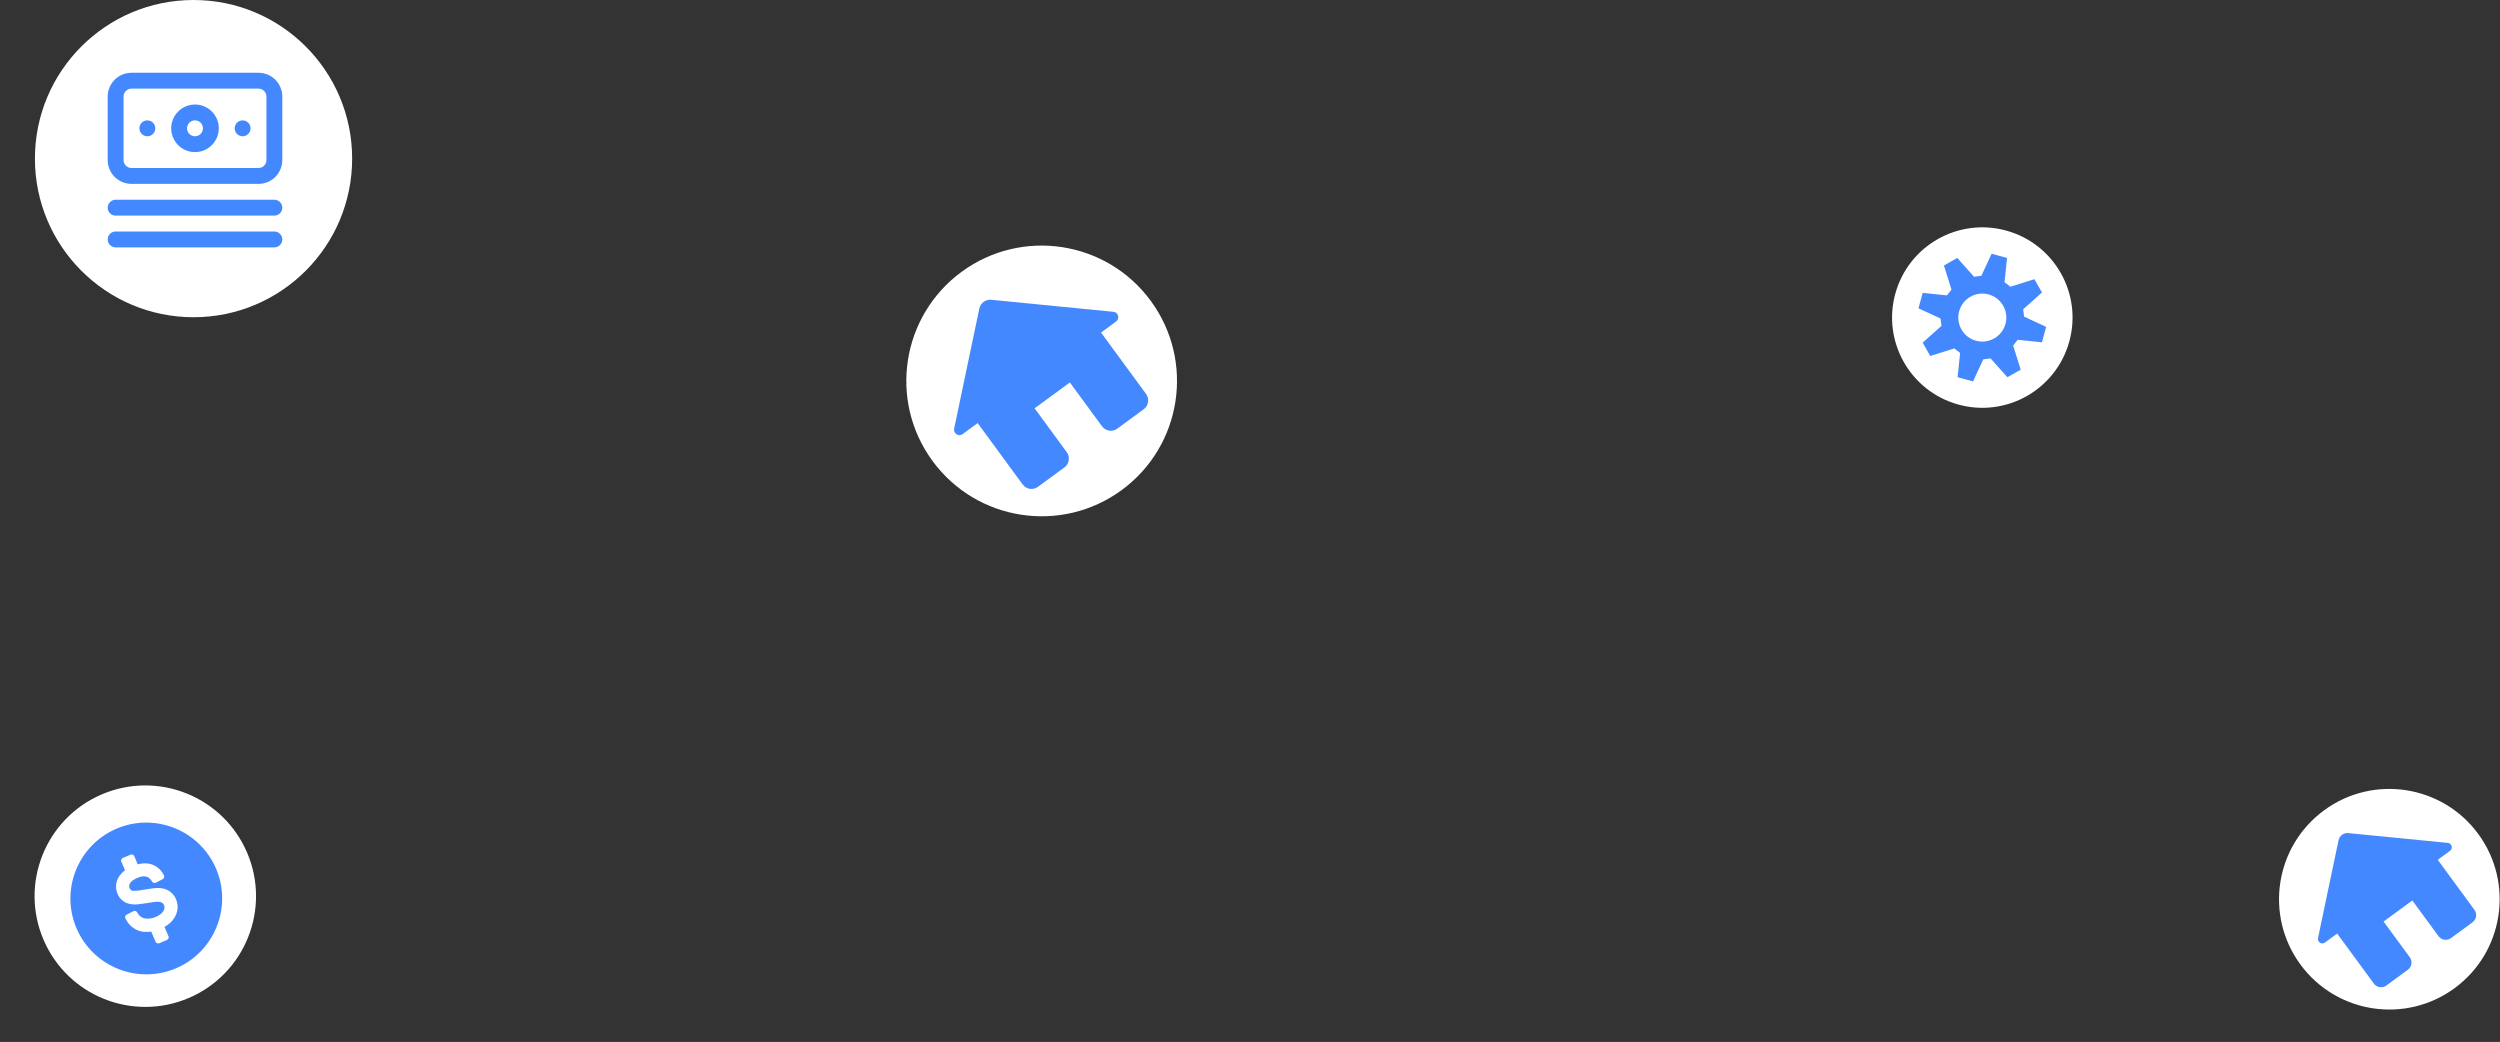 <svg width="859" height="358" viewBox="0 0 859 358" fill="none" xmlns="http://www.w3.org/2000/svg">
<rect x="0" y="0" width="859" height="358" fill="#333333" stroke="none"/>
<path d="M121 54.5C121 84.6 96.6 109 66.5 109C36.401 109 12 84.6 12 54.5C12 24.401 36.401 3.85583e-07 66.5 0C96.6 -3.85583e-07 121 24.401 121 54.5Z" fill="white"/>
<path d="M94.273 68.636H39.727C39.004 68.636 38.31 68.924 37.799 69.435C37.287 69.947 37 70.64 37 71.364C37 72.087 37.287 72.781 37.799 73.292C38.31 73.804 39.004 74.091 39.727 74.091L94.273 74.091C94.996 74.091 95.69 73.804 96.201 73.292C96.713 72.781 97 72.087 97 71.364C97 70.64 96.713 69.947 96.201 69.435C95.69 68.924 94.996 68.636 94.273 68.636ZM94.273 79.545H39.727C39.004 79.545 38.31 79.833 37.799 80.344C37.287 80.856 37 81.549 37 82.273C37 82.996 37.287 83.69 37.799 84.201C38.31 84.713 39.004 85 39.727 85H94.273C94.996 85 95.69 84.713 96.201 84.201C96.713 83.69 97 82.996 97 82.273C97 81.549 96.713 80.856 96.201 80.344C95.69 79.833 94.996 79.545 94.273 79.545ZM50.636 41.364C50.097 41.364 49.57 41.524 49.121 41.823C48.673 42.123 48.323 42.549 48.117 43.047C47.91 43.546 47.856 44.094 47.962 44.623C48.067 45.152 48.327 45.638 48.708 46.019C49.089 46.401 49.575 46.66 50.104 46.766C50.633 46.871 51.182 46.817 51.68 46.611C52.178 46.404 52.604 46.055 52.904 45.606C53.204 45.158 53.364 44.63 53.364 44.091C53.364 43.368 53.076 42.674 52.565 42.162C52.053 41.651 51.36 41.364 50.636 41.364ZM88.818 25H45.182C43.012 25 40.931 25.862 39.396 27.396C37.862 28.931 37 31.012 37 33.182V55C37 57.17 37.862 59.251 39.396 60.785C40.931 62.32 43.012 63.182 45.182 63.182H88.818C90.988 63.182 93.069 62.32 94.604 60.785C96.138 59.251 97 57.17 97 55V33.182C97 31.012 96.138 28.931 94.604 27.396C93.069 25.862 90.988 25 88.818 25ZM91.545 55C91.545 55.723 91.258 56.417 90.747 56.928C90.235 57.44 89.541 57.727 88.818 57.727H45.182C44.459 57.727 43.765 57.44 43.253 56.928C42.742 56.417 42.455 55.723 42.455 55V33.182C42.455 32.459 42.742 31.765 43.253 31.253C43.765 30.742 44.459 30.454 45.182 30.454H88.818C89.541 30.454 90.235 30.742 90.747 31.253C91.258 31.765 91.545 32.459 91.545 33.182V55ZM67 35.909C65.382 35.909 63.8 36.389 62.454 37.288C61.109 38.187 60.06 39.465 59.441 40.96C58.822 42.455 58.66 44.1 58.975 45.687C59.291 47.274 60.07 48.732 61.215 49.876C62.359 51.021 63.817 51.8 65.404 52.115C66.991 52.431 68.636 52.269 70.131 51.65C71.626 51.031 72.904 49.982 73.803 48.636C74.702 47.291 75.182 45.709 75.182 44.091C75.182 41.921 74.32 39.84 72.785 38.306C71.251 36.771 69.17 35.909 67 35.909ZM67 46.818C66.461 46.818 65.933 46.658 65.485 46.358C65.036 46.059 64.687 45.633 64.48 45.135C64.274 44.636 64.22 44.088 64.325 43.559C64.43 43.03 64.69 42.544 65.072 42.162C65.453 41.781 65.939 41.521 66.468 41.416C66.997 41.311 67.545 41.365 68.044 41.571C68.542 41.778 68.968 42.127 69.268 42.576C69.567 43.024 69.727 43.551 69.727 44.091C69.727 44.814 69.44 45.508 68.928 46.019C68.417 46.531 67.723 46.818 67 46.818ZM83.364 41.364C82.824 41.364 82.297 41.524 81.848 41.823C81.4 42.123 81.05 42.549 80.844 43.047C80.638 43.546 80.584 44.094 80.689 44.623C80.794 45.152 81.054 45.638 81.435 46.019C81.817 46.401 82.302 46.66 82.832 46.766C83.361 46.871 83.909 46.817 84.407 46.611C84.906 46.404 85.332 46.055 85.631 45.606C85.931 45.158 86.091 44.63 86.091 44.091C86.091 43.368 85.804 42.674 85.292 42.162C84.781 41.651 84.087 41.364 83.364 41.364Z" fill="#4488FF"/>
<path d="M851.539 286.562C863.919 303.44 860.272 327.159 843.393 339.539C826.515 351.919 802.796 348.272 790.416 331.394C778.036 314.515 781.683 290.796 798.562 278.416C815.44 266.036 839.159 269.683 851.539 286.562Z" fill="white"/>
<path d="M828.014 328.931L819 316.642L828.874 309.399L837.888 321.688C838.88 323.04 840.802 323.332 842.159 322.336L849.565 316.904C850.923 315.908 851.222 313.987 850.231 312.635L837.612 295.43L841.808 292.352C842.944 291.52 842.459 289.72 841.054 289.617L806.843 286.246C805.292 286.098 803.86 287.148 803.535 288.672L796.472 322.316C796.174 323.669 797.72 324.69 798.855 323.857L803.052 320.779L815.671 337.984C816.663 339.336 818.585 339.627 819.943 338.631L827.348 333.199C828.706 332.203 829.005 330.283 828.014 328.931Z" fill="#4488FF"/>
<path d="M711.009 117.353C706.461 133.859 689.395 143.554 672.889 139.007C656.383 134.459 646.688 117.393 651.235 100.887C655.783 84.381 672.849 74.686 689.355 79.233C705.861 83.781 715.556 100.847 711.009 117.353Z" fill="white"/>
<path d="M684.317 87.179L689.619 88.64L688.753 96.959L690.758 98.519L699.021 95.927L701.621 100.504L695.163 106.273L695.476 108.794L703.065 112.311L701.604 117.614L693.285 116.748L691.725 118.753L694.317 127.016L689.74 129.616L683.971 123.157L681.45 123.471L677.933 131.06L672.63 129.599L673.496 121.28L671.491 119.719L663.228 122.312L660.628 117.735L667.087 111.965L666.773 109.444L659.184 105.927L660.645 100.625L668.964 101.491L670.525 99.486L667.932 91.223L672.509 88.623L678.279 95.081L680.8 94.767L684.317 87.179ZM683.316 101.166C681.206 100.584 678.952 100.865 677.05 101.946C675.147 103.026 673.752 104.819 673.171 106.928C672.59 109.038 672.87 111.292 673.951 113.194C675.032 115.097 676.824 116.492 678.934 117.073C681.043 117.654 683.297 117.373 685.199 116.293C687.102 115.212 688.497 113.42 689.078 111.31C689.659 109.201 689.379 106.947 688.298 105.045C687.217 103.142 685.425 101.747 683.316 101.166Z" fill="#4488FF"/>
<path d="M395.412 103.387C410.602 124.096 406.127 153.198 385.418 168.388C364.708 183.577 335.607 179.103 320.417 158.393C305.228 137.684 309.702 108.582 330.412 93.393C351.121 78.203 380.223 82.678 395.412 103.387Z" fill="white"/>
<path d="M366.545 155.372L355.486 140.294L367.601 131.408L378.66 146.486C379.877 148.145 382.235 148.502 383.901 147.281L392.987 140.616C394.653 139.394 395.021 137.037 393.804 135.379L378.321 114.269L383.47 110.493C384.863 109.471 384.269 107.263 382.545 107.136L340.569 103C338.666 102.819 336.909 104.107 336.51 105.977L327.845 147.256C327.479 148.916 329.376 150.169 330.769 149.147L335.918 145.37L351.401 166.48C352.618 168.139 354.976 168.496 356.642 167.274L365.728 160.61C367.394 159.388 367.762 157.031 366.545 155.372Z" fill="#4488FF"/>
<circle cx="49.927" cy="307.927" r="38.04" transform="rotate(-23.135 49.927 307.927)" fill="white"/>
<path d="M40.023 284.738C26.802 290.387 20.642 305.737 26.291 318.957C31.939 332.178 47.289 338.338 60.51 332.689C73.731 327.041 79.891 311.691 74.242 298.47C68.594 285.249 53.243 279.089 40.023 284.738ZM60.928 312.819C60.655 314.184 60.044 315.381 59.053 316.504C58.309 317.302 57.461 317.96 56.514 318.474L57.891 321.697C58.102 322.189 57.873 322.756 57.383 322.965L54.723 324.101C54.231 324.312 53.665 324.083 53.455 323.593L51.959 320.091C51.406 320.182 50.839 320.221 50.248 320.206C48.688 320.232 47.239 319.806 45.979 318.939C44.754 318.158 43.797 317.043 43.084 315.547C42.858 315.074 43.051 314.508 43.518 314.27L45.837 313.086C46.305 312.853 46.857 313.02 47.114 313.465C47.551 314.223 48.058 314.789 48.583 315.099C49.195 315.5 49.83 315.663 50.679 315.65C52.498 315.67 54.446 314.839 55.573 313.745C56.061 313.234 56.358 312.759 56.484 312.278C56.576 311.832 56.54 311.42 56.355 310.989C56.182 310.583 55.95 310.329 55.56 310.113C55.353 309.994 54.873 309.81 53.825 309.835C53.327 309.877 52.054 310.039 50.149 310.359C47.917 310.718 46.587 310.835 45.695 310.751C44.374 310.642 43.261 310.278 42.399 309.668C41.519 309.048 40.844 308.2 40.395 307.148C39.906 306.003 39.76 304.776 39.96 303.501C40.193 302.24 40.827 301.059 41.797 300.057C42.115 299.708 42.5 299.366 42.961 299.026L41.695 296.063C41.484 295.572 41.713 295.005 42.203 294.795L44.863 293.659C45.355 293.449 45.921 293.677 46.131 294.168L47.33 296.974C48.186 296.766 49.013 296.651 49.798 296.632C51.347 296.66 52.623 297.039 53.74 297.792C54.834 298.486 55.717 299.502 56.348 300.795C56.579 301.269 56.387 301.841 55.917 302.08L53.542 303.289C53.084 303.524 52.535 303.36 52.273 302.925C51.708 301.98 51.074 301.423 50.334 301.224C49.477 300.957 48.458 301.097 47.183 301.642C45.934 302.175 45.035 302.846 44.65 303.533C44.338 304.091 44.304 304.616 44.546 305.183C44.733 305.62 45.016 305.904 45.389 306.029C45.58 306.081 46.578 306.256 49.328 305.709C51.623 305.31 53.347 305.103 54.341 305.106C55.936 305.137 57.224 305.505 58.184 306.199C59.211 306.869 59.974 307.783 60.48 308.968C61.007 310.2 61.158 311.495 60.928 312.819Z" fill="#4488FF"/>
</svg>
